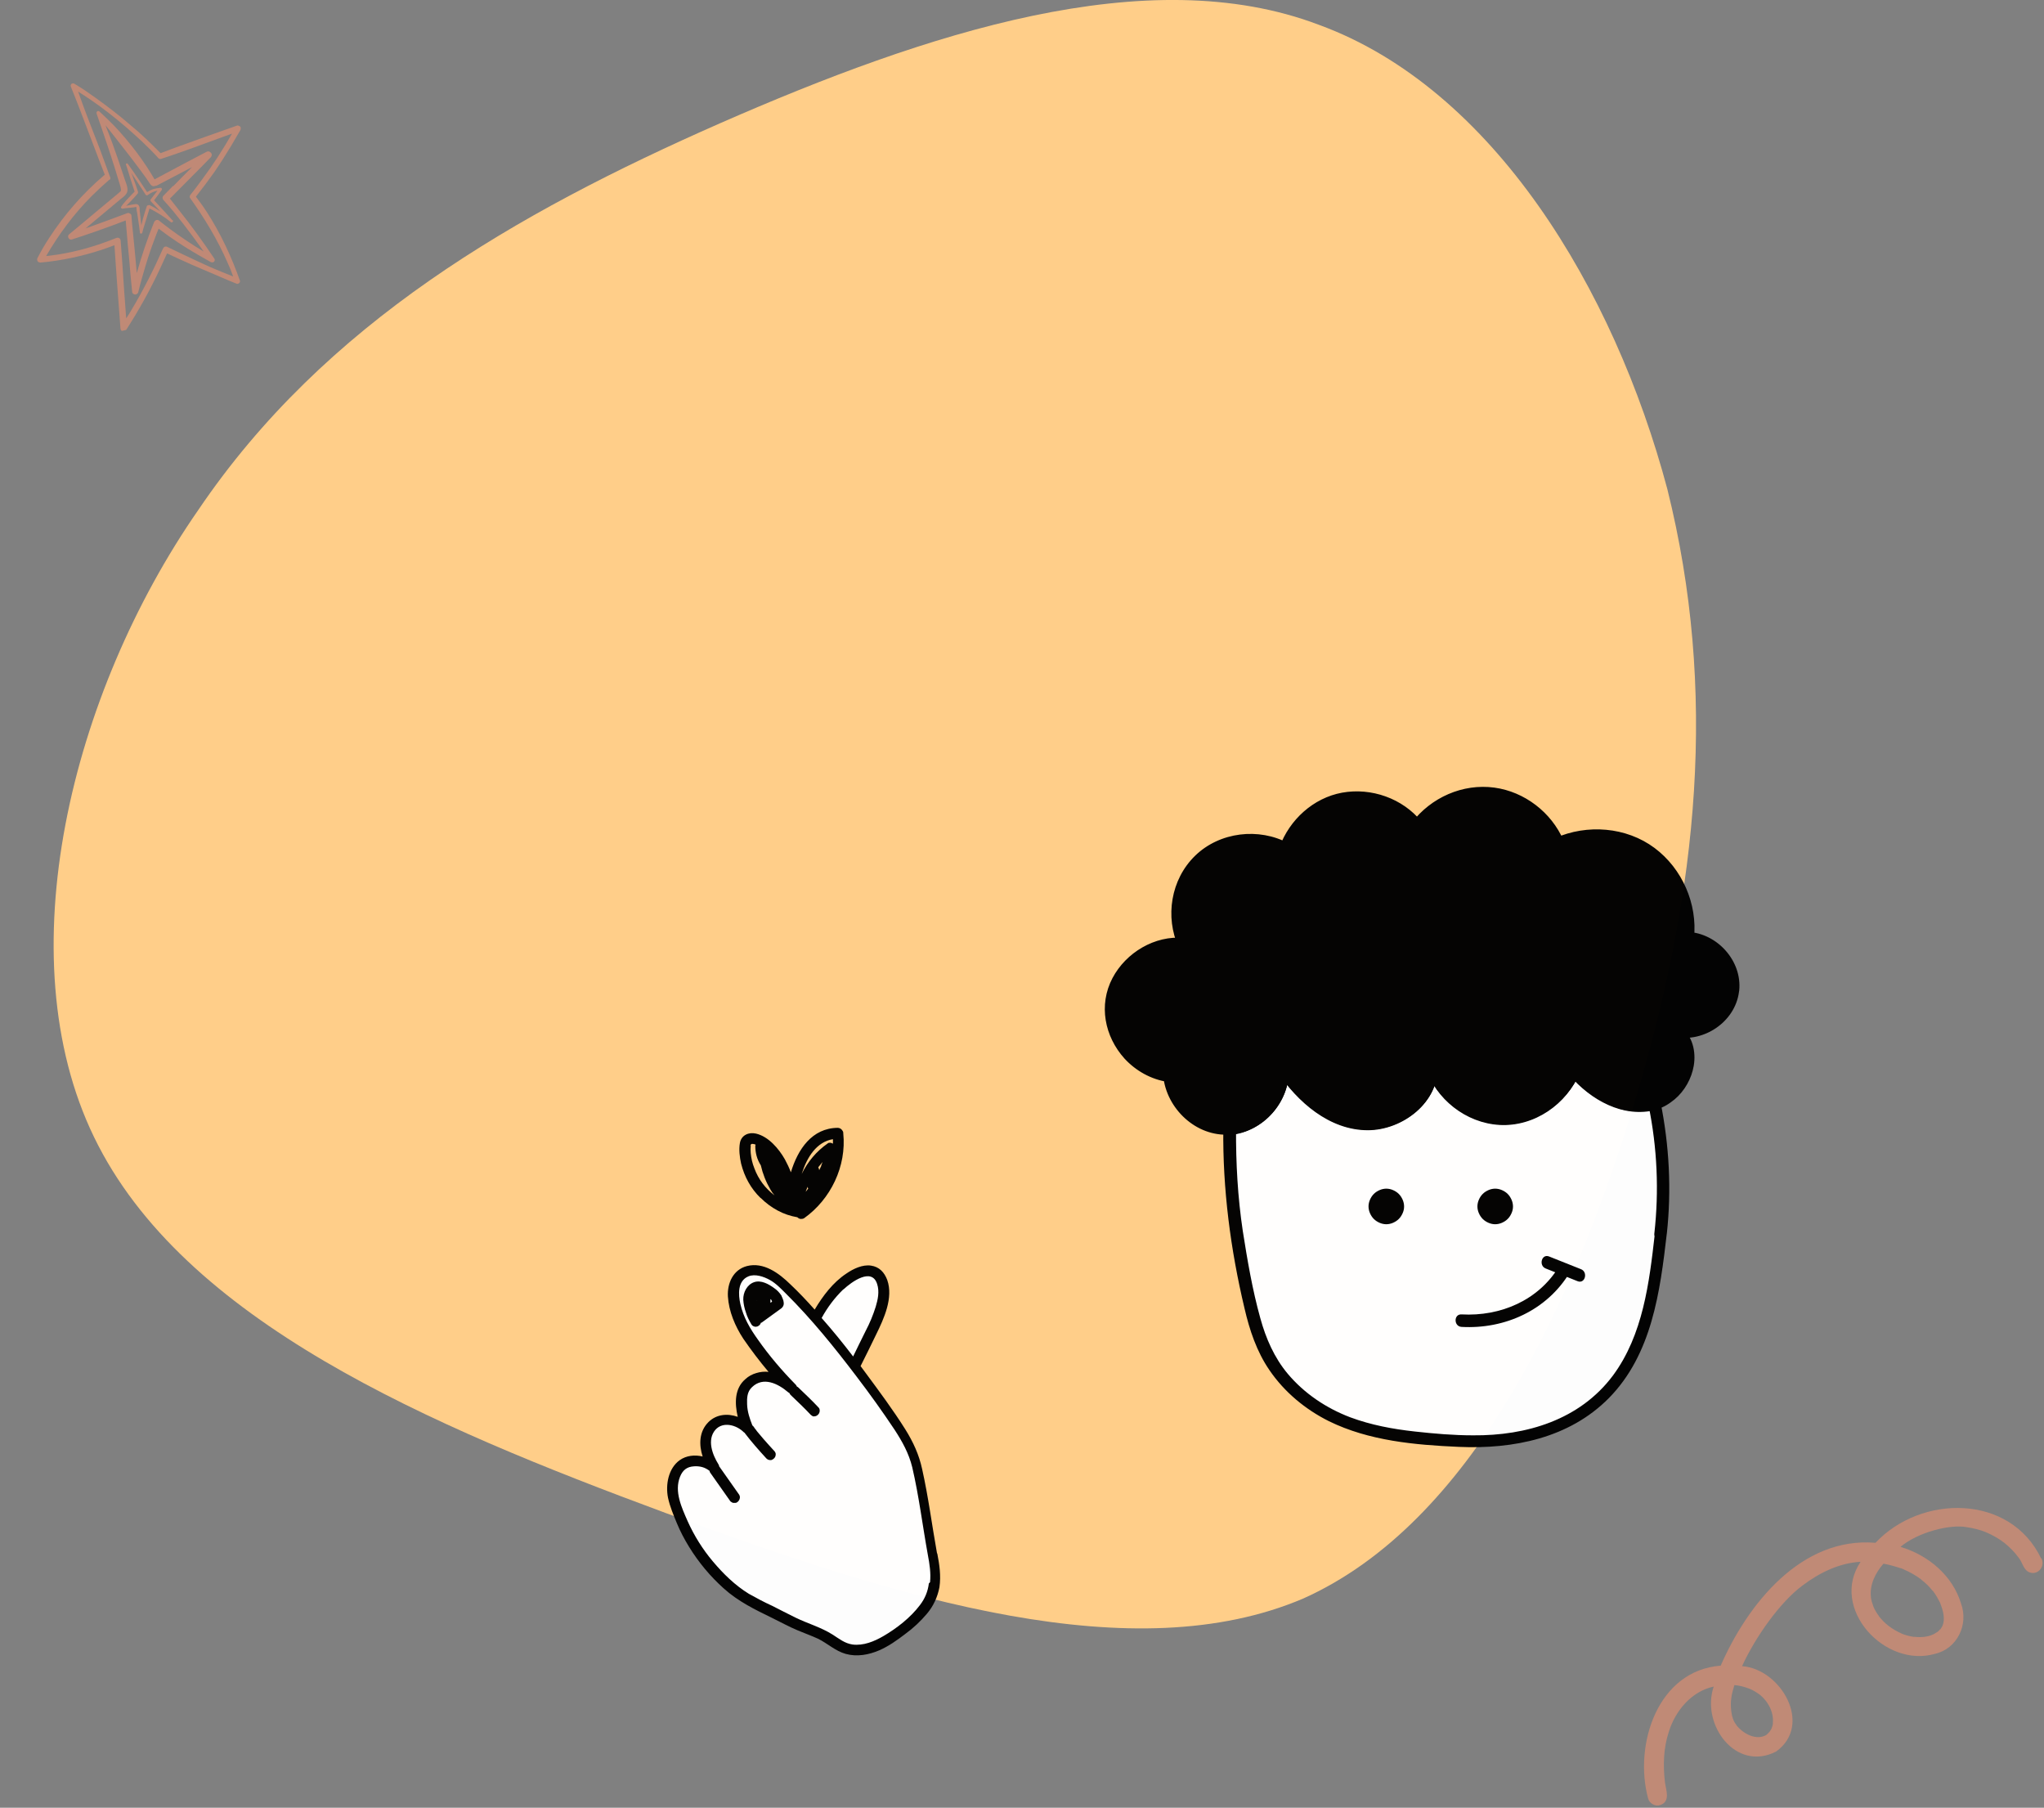 <?xml version="1.0" encoding="UTF-8"?>
<svg id="sw-js-blob-svg" xmlns="http://www.w3.org/2000/svg" xmlns:xlink="http://www.w3.org/1999/xlink" viewBox="0 0 85.03 75.19">
  <rect x="0" y="0" width="85.03" height="75.19" fill="#808080" stroke="none"/>
  <defs>
    <style>
      .cls-1, .cls-2 {
        opacity: .5;
      }

      .cls-1, .cls-3, .cls-4, .cls-5, .cls-6, .cls-7 {
        stroke-width: 0px;
      }

      .cls-1, .cls-7 {
        fill: #ff936c;
      }

      .cls-8 {
        clip-path: url(#clippath-2);
      }

      .cls-9 {
        opacity: .98;
      }

      .cls-4 {
        fill: none;
      }

      .cls-10 {
        clip-path: url(#clippath-1);
      }

      .cls-5 {
        fill: #ffce89;
      }

      .cls-6 {
        fill: #fff;
      }

      .cls-11 {
        clip-path: url(#clippath);
      }
    </style>
    <clipPath id="clippath">
      <rect class="cls-4" x="27.74" y="46.88" width="11.4" height="22.03"/>
    </clipPath>
    <clipPath id="clippath-1">
      <rect class="cls-4" x="1.07" y="2.96" width="9.5" height="10.49" transform="translate(-1.72 1.54) rotate(-13.17)"/>
    </clipPath>
    <clipPath id="clippath-2">
      <rect class="cls-4" x="68.35" y="62.63" width="16.67" height="12.56"/>
    </clipPath>
  </defs>
  <path class="cls-5" d="M69.36,20.34c2.09,8.38,1.3,16.63-1.3,25.31-2.6,8.67-6.88,17.72-13.85,20.84-7.03,2.99-16.66.09-26.52-3.56-9.86-3.65-20.08-7.99-23.78-15.64-3.65-7.53-.96-18.45,4.34-26.08,5.25-7.76,13.17-12.33,21.72-16.09C38.53,1.37,47.75-1.67,54.86,1.03c7.24,2.64,12.28,10.98,14.5,19.31Z"/>
  <g id="Layer_1-2" data-name="Layer 1-2" class="cls-9">
    <path class="cls-6" d="M69.1,51.32c-.28,2.47-.6,5.33-2.87,7.15-2.19,1.76-4.94,1.53-6.6,1.4-1.55-.12-4.23-.34-6.07-2.35-1.21-1.32-1.48-2.77-1.95-5.35-.25-1.38-.46-3.14-.43-5.21,1.23-.09,2.27-1.28,2.19-2.51.67,1.02,1.65,1.92,2.82,2.22.18.05.36.08.55.09.41.03.83-.04,1.21-.19.94-.38,1.68-1.23,1.62-2.23.29.93,1.04,1.68,1.95,2.02.3.11.62.18.94.19.52.02,1.03-.1,1.49-.33.69-.35,1.27-.94,1.55-1.66.6.71,1.46,1.3,2.36,1.43.33.05.67.03,1-.06.31,1.53.48,3.36.25,5.4h0Z"/>
    <path class="cls-3" d="M68.84,51.32c-.23,2.03-.49,4.2-1.74,5.89-1.38,1.85-3.61,2.51-5.82,2.49-.81,0-1.62-.07-2.43-.16-.91-.1-1.82-.27-2.68-.59-1-.38-1.91-.99-2.6-1.81-.56-.67-.91-1.47-1.14-2.31-.33-1.18-.54-2.42-.73-3.63-.21-1.4-.29-2.83-.28-4.25l-.26.26c1.38-.12,2.51-1.37,2.45-2.77-.16.04-.32.09-.48.13.84,1.26,2.17,2.44,3.77,2.44,1.44,0,2.97-1.15,2.9-2.69l-.51.07c.44,1.33,1.69,2.32,3.09,2.4,1.45.08,2.8-.86,3.34-2.18l-.43.11c.88,1.03,2.23,1.8,3.61,1.44-.11-.06-.21-.12-.32-.18.36,1.75.44,3.55.24,5.33-.04.33.48.33.52,0,.2-1.83.1-3.67-.26-5.46-.03-.14-.19-.21-.32-.18-1.2.31-2.36-.43-3.11-1.31-.14-.16-.36-.05-.43.11-.46,1.11-1.65,1.87-2.85,1.8s-2.23-.91-2.59-2.02c-.09-.27-.52-.24-.51.07.06,1.33-1.34,2.26-2.57,2.16-1.33-.1-2.43-1.12-3.14-2.18-.13-.2-.49-.14-.48.13.05,1.1-.82,2.15-1.93,2.25-.14.01-.26.11-.26.26-.03,2.51.3,5.03.88,7.47.21.91.51,1.81,1.04,2.58.62.91,1.49,1.63,2.47,2.12,1.67.82,3.58.99,5.41,1.07,2.26.1,4.59-.36,6.24-2.03,1.79-1.82,2.13-4.42,2.41-6.85.04-.33-.48-.33-.52,0h0Z"/>
    <path class="cls-3" d="M72.11,41.24c-.13,1.08-1.3,1.91-2.36,1.68,1.02.79.36,2.64-.88,3h-.02s-1,.06-1,.06c-.9-.13-1.76-.72-2.36-1.43-.28.72-.86,1.31-1.55,1.66-.46.23-.98.35-1.49.33-.32-.01-.64-.08-.94-.19-.9-.34-1.66-1.09-1.95-2.02.07,1-.68,1.85-1.62,2.23-.39.15-.8.23-1.21.19-.18-.01-.37-.04-.55-.09-1.16-.29-2.14-1.2-2.82-2.22.08,1.23-.96,2.42-2.19,2.51,0,0-.01,0-.01,0-1.23.08-2.41-.96-2.5-2.19-1.39-.17-2.54-1.54-2.43-2.94.11-1.47,1.58-2.69,3.04-2.53-.54-1.16-.26-2.65.67-3.52.93-.87,2.44-1.06,3.56-.44.37-1.07,1.35-1.9,2.46-2.09,1.11-.19,2.31.26,3.02,1.14.71-.96,1.96-1.49,3.15-1.34,1.19.15,2.26.97,2.72,2.07,1.23-.56,2.76-.41,3.85.38s1.71,2.21,1.55,3.55c1.08.03,2.02,1.12,1.88,2.2h0Z"/>
    <path class="cls-3" d="M71.86,41.18c-.14.94-1.08,1.68-2.04,1.5-.23-.04-.47.25-.25.43.46.38.51.96.31,1.49-.09.26-.25.49-.44.69-.11.11-.23.2-.37.28-.05.03-.1.05-.15.07-.05.02-.16.05-.08.03-.19.03-.39.02-.59.03-.16,0-.33.04-.49,0-.83-.16-1.55-.71-2.09-1.34-.14-.16-.36-.05-.43.11-.46,1.11-1.65,1.87-2.85,1.8s-2.23-.91-2.59-2.02c-.09-.27-.52-.24-.51.07.06,1.33-1.34,2.26-2.57,2.16-1.33-.1-2.43-1.12-3.14-2.18-.13-.2-.49-.14-.48.13.05,1.09-.83,2.17-1.94,2.25-1.1.08-2.15-.83-2.25-1.93,0-.1-.07-.23-.19-.25-1.3-.18-2.4-1.42-2.24-2.77.15-1.32,1.47-2.32,2.77-2.2.21.02.29-.23.22-.39-.48-1.05-.22-2.39.61-3.19.85-.82,2.23-.98,3.27-.43.16.08.32,0,.38-.15.35-.97,1.23-1.71,2.24-1.9,1.01-.19,2.13.26,2.8,1.06.12.14.31.07.4-.05.68-.9,1.88-1.39,3-1.2,1.08.18,1.99.93,2.42,1.93.06.14.24.14.35.09,1.17-.52,2.61-.36,3.62.41,1.01.77,1.52,2.05,1.38,3.3-.01.14.13.25.26.26.97.05,1.72.99,1.63,1.94-.03.33.48.33.52,0,.13-1.24-.91-2.39-2.14-2.45.09.09.17.17.26.26.15-1.43-.49-2.89-1.64-3.75-1.18-.88-2.81-1-4.14-.41l.35.09c-.5-1.16-1.62-2.02-2.87-2.19-1.32-.18-2.64.41-3.44,1.46l.4-.05c-.78-.96-2.08-1.42-3.3-1.2-1.2.22-2.19,1.13-2.6,2.26l.38-.15c-1.24-.67-2.87-.48-3.89.51-1.02.99-1.26,2.55-.69,3.81.07-.13.15-.26.22-.39-1.21-.11-2.41.61-2.97,1.67-.59,1.12-.33,2.43.5,3.35.47.51,1.11.87,1.8.97-.06-.08-.13-.17-.19-.25.13,1.36,1.37,2.54,2.77,2.44,1.39-.09,2.52-1.38,2.46-2.77-.16.04-.32.09-.48.13.84,1.26,2.17,2.44,3.77,2.44,1.44,0,2.97-1.15,2.9-2.69l-.51.07c.43,1.33,1.69,2.32,3.09,2.4s2.8-.86,3.34-2.18l-.43.11c.49.57,1.1,1.05,1.81,1.32.25.1.53.19.79.18.2,0,.41-.02.61-.04.14,0,.28,0,.42-.03.27-.06.52-.23.73-.4.42-.35.71-.87.8-1.4.1-.6-.05-1.23-.54-1.63l-.25.43c1.21.24,2.5-.62,2.67-1.86.05-.32-.45-.47-.5-.14h0Z"/>
    <path class="cls-3" d="M58.41,50.18c0,.1-.02.19-.06.28s-.09.17-.16.24c-.07.07-.15.12-.24.16-.09.04-.19.06-.28.06s-.19-.02-.28-.06-.17-.09-.24-.16-.12-.15-.16-.24c-.04-.09-.06-.19-.06-.28s.02-.19.06-.28.09-.17.16-.24.15-.12.24-.16.19-.06.28-.06.19.02.28.06c.09.04.17.09.24.16.07.07.12.15.16.24.04.09.06.19.06.28Z"/>
    <path class="cls-3" d="M62.94,50.18c0,.1-.02.19-.06.28s-.09.17-.16.24c-.07.07-.15.12-.24.16-.09.04-.19.06-.28.06s-.19-.02-.28-.06-.17-.09-.24-.16-.12-.15-.16-.24c-.04-.09-.06-.19-.06-.28s.02-.19.06-.28.09-.17.16-.24.15-.12.24-.16.19-.06.28-.06.19.02.28.06c.09.04.17.09.24.16.07.07.12.15.16.24.04.09.06.19.06.28Z"/>
    <path class="cls-3" d="M64.86,52.67c-.86,1.42-2.44,2.09-4.06,2-.33-.02-.33.5,0,.52,1.8.1,3.55-.69,4.5-2.26.17-.29-.27-.54-.45-.26h0Z"/>
    <path class="cls-3" d="M64.3,52.76l1.33.53c.31.12.44-.38.14-.5-.44-.18-.89-.35-1.33-.53-.31-.12-.44.38-.14.5h0Z"/>
  </g>
  <g id="Layer_1-2-2" data-name="Layer 1-2" class="cls-9">
    <path class="cls-6" d="M38.81,66.16c-.2.75-.84,1.28-1.46,1.75-1.46,1.11-2.25.68-2.61.43-.81-.57-1.2-.53-2.06-1-.64-.35-1.33-.6-1.92-1.02-1.04-.74-2.05-2.1-2.46-3.21-.13-.28-.23-.57-.29-.87-.12-.55.1-1.35.65-1.44.58-.1.85.09,1.03.24-.17-.25-.27-.52-.32-.81-.09-.5.1-.89.47-1.09.36-.2.97,0,1.25.3-.18-.46-.32-.9-.22-1.49.05-.29.49-.77,1.11-.67.43.07.65.25.94.49-.71-.71-1.34-1.49-1.89-2.32-.42-.64-.99-2.21.05-2.56.37-.12.99.1,1.32.4.53.5,1.04,1.02,1.51,1.58.12-.23.26-.45.41-.67.41-.58.91-1.11,1.58-1.31.28-.09.56.04.65.18.24.35.24.75.12,1.22-.11.4-.27.79-.46,1.17l-.69,1.4c.49.64.99,1.33,1.49,2.04.36.52.71,1.05.96,1.63.23.53.61,3.14.79,4.15.09.49.17,1.01.05,1.49h0Z"/>
    <g class="cls-11">
      <path class="cls-3" d="M38.98,64.61c-.21-1.17-.36-2.35-.62-3.51-.13-.6-.37-1.12-.7-1.65-.51-.81-1.09-1.59-1.66-2.36-.07-.09-.13-.18-.2-.27.22-.44.44-.88.65-1.32.32-.65.72-1.52.46-2.26-.12-.32-.33-.55-.68-.6-.35-.05-.73.13-1.02.33-.56.37-.98.93-1.32,1.5-.32-.36-.66-.72-1.01-1.05-.47-.46-1.11-.94-1.81-.76-.57.15-.82.71-.79,1.26.04.63.3,1.24.64,1.76.33.48.68.94,1.05,1.38-.17-.02-.35,0-.51.05-.17.05-.32.13-.45.25-.46.39-.45,1.01-.32,1.57-.42-.15-.89-.11-1.22.22-.39.39-.4.94-.24,1.43-.33-.08-.68-.04-.95.15-.48.34-.6,1.03-.49,1.57.08.37.23.72.37,1.06.14.34.31.66.5.97.4.65.88,1.23,1.45,1.74.6.54,1.3.88,2.02,1.23.35.17.69.36,1.05.51.28.12.57.22.85.35.39.19.72.51,1.15.63.47.13.96.04,1.4-.15.39-.17.74-.42,1.08-.68.33-.24.63-.52.9-.84.27-.32.44-.69.52-1.1.07-.48,0-.95-.09-1.41h0ZM35.09,53.63c.33-.31,1.18-.93,1.4-.22.1.31.03.64-.06.94-.11.35-.25.69-.42,1.01-.17.35-.35.7-.52,1.06-.42-.55-.85-1.08-1.31-1.6.24-.44.54-.84.9-1.19h0ZM38.64,65.86c-.04.34-.17.64-.37.9-.39.52-.97.97-1.52,1.29-.38.22-.83.41-1.29.35-.32-.05-.54-.23-.82-.41-.49-.31-1.04-.46-1.55-.71-.33-.16-.65-.33-.97-.49-.33-.15-.65-.32-.97-.5-.57-.35-1.06-.83-1.49-1.34-.43-.51-.78-1.07-1.05-1.67-.25-.57-.57-1.24-.32-1.86.11-.27.28-.41.57-.43.12-.01.24,0,.35.03s.22.09.31.16c0,.03.01.06.03.08l.81,1.15s.03.05.06.06c.02.02.05.03.08.04.03,0,.06,0,.09,0,.03,0,.06-.01.08-.03.09-.06.15-.2.08-.31l-.81-1.15s-.01-.02-.02-.02c0-.03-.02-.07-.03-.09-.25-.4-.49-1.02-.13-1.44.32-.36.88-.2,1.18.1,0,0,.02.01.03.02.28.37.59.72.91,1.07.02.02.05.04.07.05s.06.02.09.02.06,0,.09-.02.05-.03.07-.05c.02-.02.04-.05.05-.07.01-.03.02-.06.02-.09s0-.06-.02-.09c-.01-.03-.03-.05-.05-.07-.15-.16-.29-.32-.44-.49-.07-.09-.15-.17-.22-.26-.04-.04-.07-.09-.1-.13l-.05-.06s0-.01-.01-.02-.02-.03-.03-.04c-.01-.02-.03-.04-.05-.05-.11-.28-.21-.57-.22-.88-.01-.27,0-.52.2-.71.47-.46,1.09-.15,1.51.21.01.01.03.02.05.03.01.03.03.06.05.08.28.27.57.54.84.83.02.02.05.03.07.05.03.01.06.02.08.01s.06,0,.08-.02c.03-.01.05-.03.07-.05s.04-.04.05-.07c.01-.03.02-.05.02-.08,0-.03,0-.06-.01-.09-.01-.03-.03-.05-.05-.07-.27-.29-.56-.56-.84-.83-.01-.01-.03-.02-.05-.03-.01-.03-.03-.06-.05-.08-.57-.58-1.1-1.2-1.57-1.87-.33-.46-.6-.92-.73-1.48-.09-.4-.12-.96.33-1.15.28-.12.65.01.9.15.25.14.46.36.66.56,1.07,1.06,2.03,2.25,2.94,3.45.55.72,1.08,1.46,1.58,2.21.32.49.6.99.74,1.57.28,1.2.43,2.44.65,3.65.07.37.13.75.09,1.13h0ZM32.51,53.89c-.08-.12-.18-.23-.3-.31-.23-.17-.55-.35-.84-.25-.29.1-.46.42-.45.73.01.18.05.36.11.53.05.17.13.33.22.48.02.04.05.07.09.09.04.02.08.03.12.02.04,0,.08-.02.12-.05.03-.03.06-.06.07-.11.02,0,.04-.01.05-.02.27-.19.53-.39.8-.58.11-.09.12-.19.09-.32-.02-.07-.05-.14-.08-.2ZM31.47,54.08s0,0,0,.01c0,0-.01-.01,0-.01ZM32.05,54.2s0-.09,0-.14c0-.01,0-.02,0-.03.02.02.03.03.05.05h0s0,.02,0,.02l.02.04s-.09.06-.09.06ZM31.65,49.83c.21.21.44.38.7.52s.53.23.82.28c.04.04.08.06.13.07.05,0,.1,0,.15-.03,1.11-.79,1.77-2.16,1.63-3.53,0-.03,0-.06-.02-.09s-.03-.05-.05-.07-.05-.04-.07-.05c-.03-.01-.06-.02-.09-.02-1.07.01-1.66.89-1.95,1.85-.07-.19-.16-.37-.25-.54-.25-.44-.68-.95-1.2-1.07-.3-.07-.61.06-.67.39-.05.27-.01.59.05.86.14.55.4,1.03.81,1.43h0ZM33.52,49.58s0-.01,0-.02c.02-.07.05-.13.08-.2,0,.03.01.06.02.08-.04.05-.07.09-.11.14ZM34.17,48.48c-.03.06-.06.12-.09.19-.01-.04-.02-.08-.04-.12.06-.07.12-.15.18-.22-.02.05-.04.1-.06.15h0ZM34.65,47.38v.19s-.07-.04-.11-.04-.08,0-.11.03c-.47.33-.83.76-1.08,1.27.22-.7.62-1.34,1.31-1.45h0ZM31.22,47.65c.02-.09.07-.08.16-.06.02,0,.03.01.05.02,0,.02,0,.03-.01.05,0,.29.07.56.23.81.08.35.21.68.39.99.05.09.11.18.18.26-.39-.3-.67-.67-.84-1.13-.08-.2-.13-.41-.15-.63-.01-.1-.01-.21,0-.31h0Z"/>
    </g>
  </g>
  <g>
    <path class="cls-1" d="M7.19,7.74c-.13.13-.26.27-.39.4-.05.05-.05.13,0,.18.14.16.28.31.41.47.13.16.26.33.39.49.25.32.49.65.73.98.05.07.09.13.14.2-.47-.28-.93-.59-1.38-.92-.16-.12-.32-.24-.48-.37-.07-.06-.17,0-.2.07-.28.69-.52,1.4-.72,2.12-.05-.57-.1-1.14-.16-1.7-.02-.23-.05-.46-.06-.67,0-.04-.01-.08-.05-.1-.03-.02-.07-.04-.11-.03-.58.22-1.17.43-1.75.64.49-.41.97-.81,1.46-1.22.08-.06.16-.12.22-.2.07-.09.08-.2.05-.31-.02-.1-.06-.19-.09-.28-.03-.1-.07-.2-.1-.3-.13-.4-.27-.8-.41-1.19-.08-.23-.17-.45-.26-.68-.01-.04-.03-.07-.04-.11.21.26.42.53.63.8.28.35.56.72.82,1.07.07.09.15.2.22.3.04.05.07.11.11.16.04.06.08.13.13.17.04.04.11.05.15.02.02,0,.04,0,.07-.01.49-.26.98-.51,1.47-.77-.26.26-.52.52-.78.79ZM8.77,6.35c-.04-.05-.11-.07-.17-.04-.58.3-1.16.61-1.74.92-.14.08-.29.15-.43.23-.22-.38-.46-.74-.72-1.09-.3-.4-.62-.78-.96-1.14-.2-.2-.4-.4-.61-.59-.06-.06-.15,0-.12.09.07.19.13.39.2.58.07.2.13.39.2.59.13.39.26.78.38,1.17.06.2.12.39.18.59.01.05.03.09.04.14,0,.02,0,.04.01.06,0,0,0,.01,0,.02,0,0,0,.01,0,.02,0,0,0,.01,0,.02,0,0,0,0,0,0h0s0,.01,0,.02c0,0-.02.02-.02.02-.03.03-.07.06-.1.09-.32.27-.64.53-.96.8-.36.3-.71.6-1.08.9-.09.08,0,.25.12.21.63-.2,1.25-.42,1.87-.65.12-.05.24-.09.37-.14.03.34.06.7.09,1.05.04.41.08.81.11,1.22.02.24.05.49.07.71,0,.05.07.1.12.1.05,0,.11-.03.13-.09.09-.38.2-.75.31-1.12.11-.37.23-.73.37-1.09.05-.15.11-.29.17-.44.52.4,1.07.76,1.64,1.09.17.1.35.2.53.3.04.02.09.02.13-.01.03-.03.05-.09.02-.13-.47-.7-.96-1.38-1.49-2.04-.07-.09-.14-.18-.22-.28-.05-.06-.09-.12-.14-.18.44-.44.87-.88,1.31-1.32.13-.13.26-.27.39-.4.05-.05.05-.12.02-.17"/>
    <path class="cls-1" d="M6.22,8.53s-.1,0-.11.04c-.06.18-.12.36-.17.55-.02.08-.04.17-.06.25-.02-.21-.05-.42-.07-.64,0-.06,0-.15-.05-.2-.05-.06-.13-.04-.2-.03-.1.01-.2.04-.31.06,0,0,.02-.02.03-.03.05-.05.1-.1.15-.15.1-.1.2-.21.29-.32.02-.02.03-.05.02-.08,0,0,0,0,0-.01-.06-.19-.13-.38-.2-.57-.02-.07-.05-.14-.08-.21.2.3.4.6.6.91.02.03.06.04.09.01.12-.09.26-.15.4-.18-.09.12-.19.24-.28.36-.02.02-.01.06,0,.08.13.14.27.28.4.42-.15-.1-.3-.19-.46-.27ZM7.19,9.18c-.26-.29-.52-.57-.78-.85.11-.14.21-.28.32-.43.02-.03,0-.09-.05-.09-.11.01-.22.03-.32.06-.08.03-.16.07-.24.12-.26-.39-.52-.79-.8-1.17-.01-.02-.03-.03-.05-.02-.02,0-.04.03-.03.05.07.19.12.38.18.57.06.18.12.37.18.55-.1.1-.2.2-.29.3-.05.05-.1.11-.14.16-.05.05-.09.11-.13.17-.03.04.02.09.06.08.14-.03.29-.03.43-.05.04,0,.07-.01.11-.02.02,0,.02,0,.03,0,.01.03.01.07.01.1,0,.04.01.08.02.11.04.29.09.57.12.86,0,.05.09.05.1,0,.04-.19.11-.37.16-.55.05-.15.09-.31.14-.46.31.16.62.35.89.57.05.04.12-.04.08-.09"/>
    <g class="cls-2">
      <g class="cls-10">
        <path class="cls-7" d="M8.38,7.5c-.15.2-.29.4-.45.59-.03.04-.06.1-.02.15.6.84,1.14,1.73,1.55,2.67.09.19.17.39.24.59-.32-.13-.63-.25-.95-.39-.38-.17-.76-.35-1.14-.53-.22-.1-.43-.21-.65-.31-.08-.04-.15,0-.18.07-.39.88-.82,1.73-1.31,2.55-.07.12-.14.24-.22.35-.06-.81-.12-1.61-.17-2.42-.02-.27-.04-.53-.06-.8,0-.11-.1-.16-.19-.12-.79.32-1.6.56-2.44.69-.16.02-.32.04-.47.06.53-.91,1.15-1.75,1.9-2.5.23-.23.47-.45.71-.66.04-.01.08-.05.06-.1-.19-.5-.36-1.01-.56-1.51-.19-.5-.39-.99-.57-1.49-.07-.19-.14-.39-.21-.58.17.11.35.22.52.34.25.17.5.35.74.54.48.37.93.76,1.37,1.17.24.23.49.47.71.72.03.03.07.04.11.03.85-.28,1.69-.59,2.53-.9.14-.05.28-.1.42-.15-.38.67-.8,1.31-1.26,1.93ZM10,5.27s-.08-.06-.13-.05c-.85.3-1.7.6-2.55.91-.21.08-.42.16-.64.24-.2-.2-.4-.4-.6-.59-.22-.21-.45-.41-.68-.6-.46-.4-.95-.77-1.45-1.13-.28-.2-.57-.4-.86-.57-.04-.02-.09-.02-.12.01-.03.03-.04.08-.02.12.2.49.39.99.58,1.49.19.5.38,1,.57,1.5.09.22.17.45.26.67-.01,0-.02.01-.03.02-.88.75-1.65,1.63-2.28,2.6-.18.27-.34.55-.49.84-.06.11.03.2.14.19.86-.08,1.71-.26,2.53-.53.18-.06.35-.12.53-.19.06.88.12,1.76.19,2.65.02.27.04.53.06.8,0,.06.03.11.09.13.06.02.12,0,.15-.06.53-.82,1-1.67,1.41-2.55.1-.21.19-.42.29-.63.35.16.7.33,1.05.48.39.17.78.33,1.17.5.22.1.45.19.67.28.07.03.17-.05.14-.13-.35-.99-.8-1.96-1.37-2.84-.14-.22-.3-.44-.46-.65.26-.33.51-.66.75-1,.25-.36.49-.74.72-1.12.13-.22.25-.43.38-.65.02-.04.02-.1,0-.14"/>
      </g>
    </g>
  </g>
  <g class="cls-2">
    <g class="cls-8">
      <path class="cls-7" d="M84.91,64.82c-1.29-2.69-4.99-2.67-6.89-.65-3.09-.26-5.32,2.55-6.44,5.11-2.63.2-3.62,3.29-3.02,5.52.05.21.3.35.5.28.45-.15.24-.63.2-.97-.08-.69-.06-1.4.16-2.07.27-.88.94-1.69,1.87-1.89-.54,1.58.92,3.57,2.6,2.7,1.54-1.11.2-3.43-1.42-3.55.56-1.22,1.58-2.66,2.51-3.35.7-.53,1.53-.94,2.42-.99-1.3,1.94,1.01,4.43,3.09,3.83.93-.21,1.41-1.22,1.09-2.09-.35-1.17-1.37-2.02-2.52-2.36.72-.61,2.06-.95,2.75-.82.27.04.53.1.78.2.03.01.18.08.05.02.27.12.52.26.75.44h0c.21.17.41.37.57.59.18.2.21.56.5.64.35.1.63-.29.46-.6ZM72.75,70.23c.14.05.27.13.39.21.03.02.13.11.02.01.22.17.39.38.5.64h0c.07.17.11.36.09.56,0-.03,0,.05,0,.06h0c-.01.06-.03.13-.06.2h0s-.06.1-.09.14c0,0,0,0,0-.01-.03.04-.07.08-.11.11h.01c-.43.27-.99-.04-1.27-.4h.01c-.27-.29-.25-.95-.22-1.09.01-.18.08-.39.13-.57.04,0,.23.03.05,0,.19.03.37.07.55.14ZM79.06,65.22s.1.04.15.06h-.01c.26.11.5.25.73.42h-.01c.17.13.33.28.47.46l-.02-.02s.02.02.03.03c0,0,.01.01.01.02,0,0,0-.01-.01-.02,0,0,0,0,0-.01.03.04.03.04.03.04.11.15.2.31.28.47.01.03.06.14,0,.01.06.15.12.32.14.48h0s0,.03,0,.05c0-.01,0-.03,0-.04,0,0,0,0,0,0,.02.15.02.3-.04.44,0,0,0-.01.01-.02-.02.05-.04.09-.07.13,0,0-.03.05-.04.06v-.02s-.04.06-.07.08c0,0-.04.04-.06.05,0,0,0,0,.01-.01-.07.05-.15.09-.23.13.06-.03.07-.03.06-.03-.23.11-.52.13-.78.1,0,0-.05,0-.07,0h0,.02c-.17-.03-.34-.07-.5-.14h.01c-.19-.08-.37-.19-.53-.31h0c-.16-.12-.29-.26-.42-.42h.01c-.09-.11-.16-.24-.22-.37,0,0,0,0,0,0,0-.01-.02-.06-.02-.06-.04-.1-.07-.21-.09-.32,0,.03.01.05,0-.03,0,0,0,0,0,.01,0,0,0-.02,0-.03,0,0,0,.01,0,.02-.06-.52.19-1.01.52-1.39.24.04.48.11.72.19h0Z"/>
    </g>
  </g>
</svg>